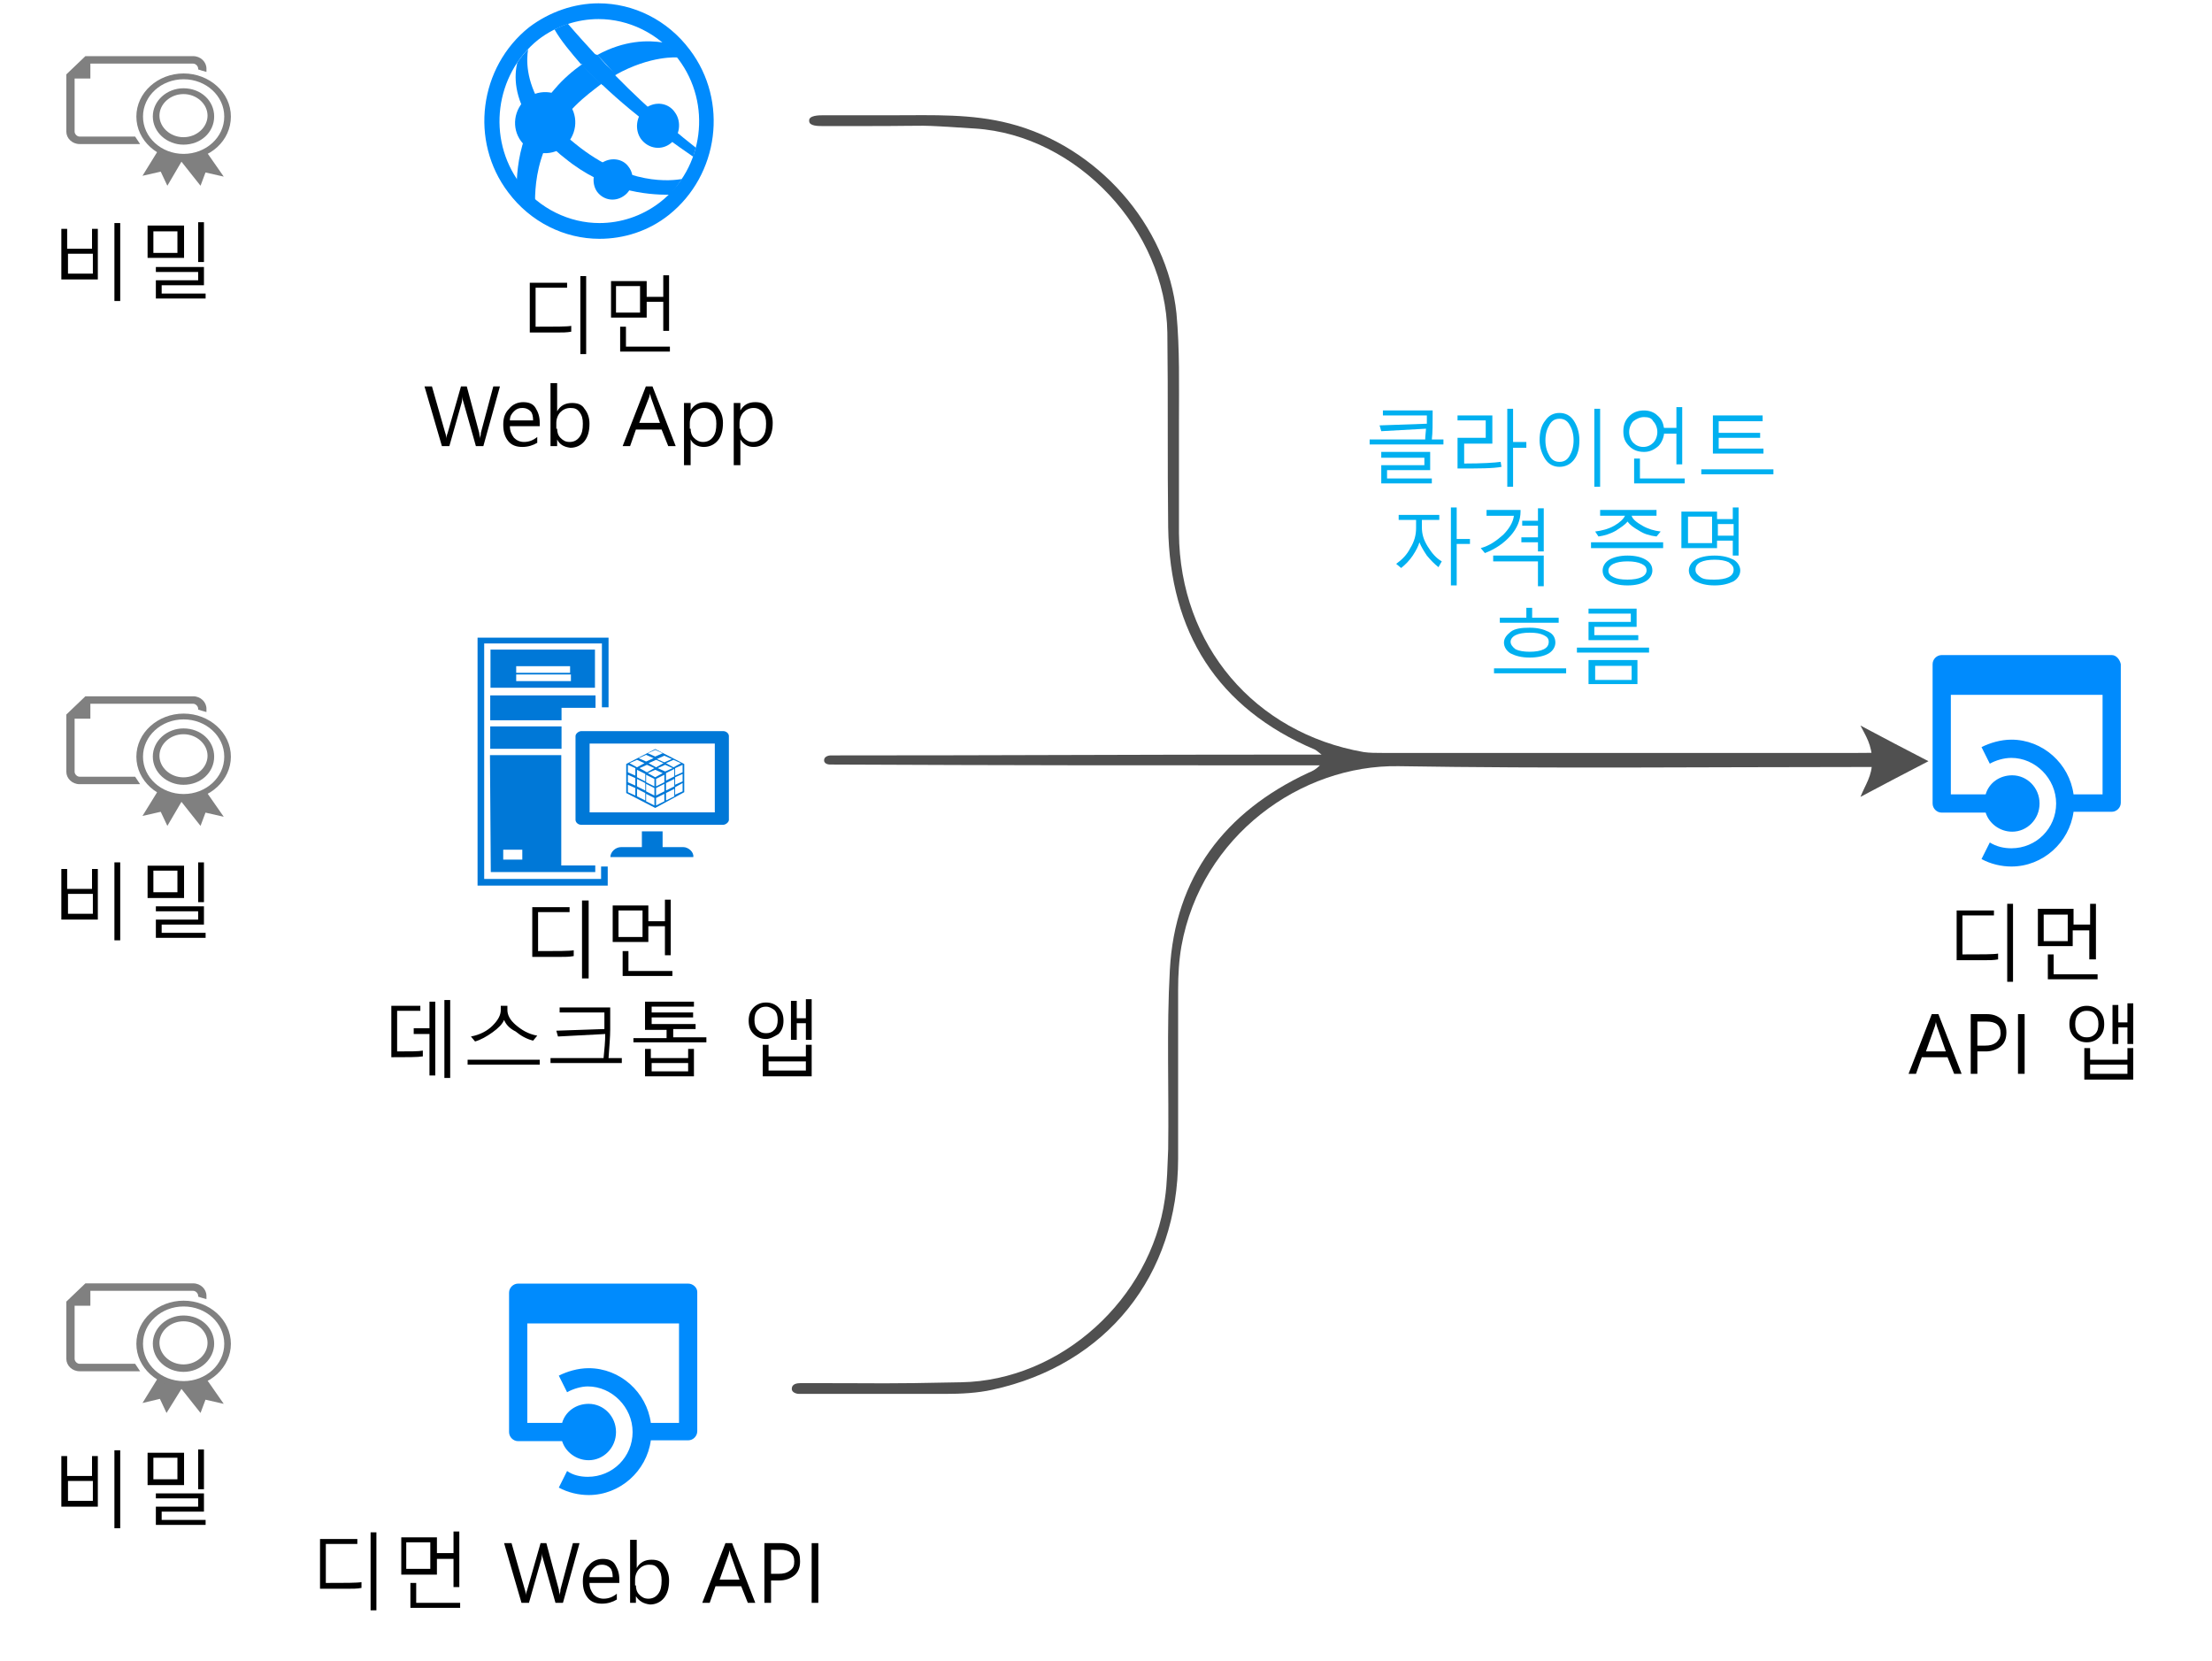 <?xml version="1.0" encoding="utf-8"?>
<!-- Generator: Adobe Illustrator 23.0.3, SVG Export Plug-In . SVG Version: 6.00 Build 0)  -->
<svg version="1.1" xmlns="http://www.w3.org/2000/svg" xmlns:xlink="http://www.w3.org/1999/xlink" x="0px" y="0px"
	 viewBox="0 0 266.8 200.3" style="enable-background:new 0 0 266.8 200.3;" xml:space="preserve">
<style type="text/css">
	.st0{fill-rule:evenodd;clip-rule:evenodd;fill:#008BFD;}
	.st1{fill-rule:evenodd;clip-rule:evenodd;fill:#0078D7;}
	.st2{fill-rule:evenodd;clip-rule:evenodd;fill:#808080;}
	.st3{fill-rule:evenodd;clip-rule:evenodd;fill:#505050;}
	.st4{fill:none;}
	.st5{enable-background:new    ;}
	.st6{fill:#00B0F0;}
	.st7{fill:#505050;}
</style>
<g id="shapes" xmlns:ev="http://www.w3.org/2001/xml-events" xmlns:v="http://schemas.microsoft.com/visio/2003/SVGExtensions/">
	<g id="group1278-2">
		<g id="shape1279-3">
			<path class="st0" d="M79.6,24.4c-2.2,1.7-4.8,2.5-7.3,2.5c-3.6,0-7.2-1.7-9.6-4.8c-4-5.4-3-13.1,2.2-17.3
				c2.2-1.7,4.8-2.5,7.3-2.5c3.6,0,7.2,1.7,9.6,4.8C85.9,12.5,84.9,20.3,79.6,24.4z M83.2,6c-2.7-3.6-6.8-5.6-11-5.6
				c-2.9,0-5.9,1-8.4,2.9c-6,4.8-7.2,13.7-2.5,19.9c2.7,3.6,6.8,5.6,11,5.6c2.9,0,5.9-0.9,8.4-2.9C86.7,21.1,87.9,12.2,83.2,6z"/>
		</g>
	</g>
	<g id="group1280-5" transform="translate(4.956,-4.395)">
		<g id="group1281-6" transform="translate(0.342,-0.176)">
			<g id="group1282-7" transform="translate(0.437,3.12639E-13)">
				<g id="shape1283-8">
					<path class="st0" d="M60.3,21.8c-0.8-0.8-1.4-1.6-2-2.4c-1.2,2.4-1.6,4.9-1.7,6.9c0.1,0.2,0.1,0.3,0.2,0.4
						c0.6,0.8,1.3,1.5,2,2.1C58.8,27.2,59,24.5,60.3,21.8z"/>
				</g>
			</g>
			<g id="shape1284-10" transform="translate(3.292,-8.977)">
				<path class="st0" d="M61.6,21.3c-1.1,0.8-2.2,1.7-3.3,3c-0.6,0.7-1.2,1.4-1.6,2.1c0.5,0.8,1.1,1.6,1.9,2.5
					c0.6-0.9,1.3-1.7,2.2-2.6c1.1-1.1,2.2-1.9,3.1-2.6C63.1,22.9,62.3,22.1,61.6,21.3z"/>
			</g>
			<g id="group1285-12" transform="translate(9.935,-15.196)">
				<g id="shape1286-13">
					<path class="st0" d="M66.5,26.7c-0.5-0.7-1.1-1.3-1.7-1.8c-1.9-0.3-4.7-0.3-8,1.5c0.8,0.8,1.5,1.6,2.2,2.4
						C63.3,26.4,66.5,26.7,66.5,26.7z"/>
				</g>
			</g>
			<g id="group1287-15" transform="translate(1.10162E-13,-9.38)">
				<g id="shape1288-16">
					<path class="st0" d="M58.8,28.8c0.3-0.7,0.7-1.4,1.2-2.1c-1.9-3.1-1.8-5.6-1.6-6.8c-0.5,0.5-0.9,1-1.3,1.6
						C56.7,23.1,56.7,25.7,58.8,28.8z"/>
				</g>
			</g>
			<g id="group1289-18" transform="translate(4.051,-0.74)">
				<g id="shape1290-19">
					<path class="st0" d="M60.1,22.7c-0.9-0.7-1.6-1.4-2.3-2.1c-0.5,0.7-0.8,1.3-1.1,1.9c0.6,0.6,1.3,1.3,2.1,1.9
						c4.9,4,9.8,4.4,12.6,4.4c0.2,0,1-1.2,1.5-1.9C71.7,27.1,66.4,27.8,60.1,22.7z"/>
				</g>
			</g>
			<g id="group1291-21" transform="translate(2.103,-7.03)">
				<g id="shape1292-22">
					<path class="st0" d="M56.7,26.4c0.5,0.8,1.2,1.5,2,2.4c0.3-0.6,0.7-1.3,1.1-1.9c-0.8-0.9-1.4-1.7-1.9-2.5
						C57.4,25.1,57,25.8,56.7,26.4z"/>
				</g>
			</g>
			<g id="group1293-24" transform="translate(10.52,-5.323)">
				<g id="shape1294-25">
					<path class="st0" d="M56.7,20c4.5,4.3,9.8,7.9,11.1,8.8c0.1-0.4,0.2-0.7,0.3-1.1c-1.4-1.1-5.3-4.2-9.8-8.8
						C57.8,19.2,57.3,19.6,56.7,20z"/>
				</g>
			</g>
			<g id="group1295-27" transform="translate(4.987,-16.471)">
				<g id="shape1296-28">
					<path class="st0" d="M61.6,27.7c-1.1-1.2-2.2-2.4-3.4-3.8c-0.5,0.2-1.1,0.4-1.6,0.7c0.8,1.4,2,2.8,3.2,4.2
						C60.5,28.4,61.1,28,61.6,27.7z"/>
				</g>
			</g>
			<g id="shape1297-30" transform="translate(8.138,-14.05)">
				<path class="st0" d="M58.6,25.2c-0.6,0.3-1.3,0.8-1.9,1.2c0.7,0.8,1.5,1.6,2.3,2.4c0.6-0.4,1.3-0.9,1.9-1.2
					C60.1,26.9,59.3,26.1,58.6,25.2z"/>
			</g>
			<g id="shape1298-32" transform="translate(8.137,-14.004)">
				<path class="st0" d="M58.4,25.1c-0.6,0.3-1.1,0.7-1.7,1.1c0.7,0.8,1.7,1.8,2.5,2.6c0.6-0.4,1-0.8,1.6-1.1
					C60.1,26.9,59.1,25.9,58.4,25.1z"/>
			</g>
		</g>
		<g id="group1299-34" transform="translate(14.862,-6.237)">
			<g id="shape1300-35">
				<path class="st0" d="M58,23.7c-1.1,0.9-1.3,2.6-0.5,3.7c0.9,1.2,2.5,1.4,3.6,0.5c1.1-0.9,1.3-2.6,0.5-3.7
					C60.8,23,59.2,22.8,58,23.7z"/>
			</g>
		</g>
		<g id="group1301-37" transform="translate(9.651,-2.27374E-13)">
			<g id="shape1302-38">
				<path class="st0" d="M57.9,24.1c-1,0.8-1.2,2.4-0.5,3.4c0.8,1.1,2.3,1.3,3.4,0.4c1-0.8,1.2-2.4,0.4-3.4
					C60.5,23.5,59,23.3,57.9,24.1z"/>
			</g>
		</g>
		<g id="group1303-40" transform="translate(0,-5.364)">
			<g id="shape1304-41">
				<path class="st0" d="M58.6,21.6c-1.6,1.3-1.9,3.6-0.7,5.2c1.2,1.6,3.5,1.9,5.1,0.7c1.6-1.3,1.9-3.6,0.7-5.2
					C62.5,20.7,60.2,20.4,58.6,21.6z"/>
			</g>
		</g>
	</g>
	<path class="st0" d="M254.7,79h-20.5c-0.6,0-1.1,0.5-1.1,1.1v16.8c0,0.6,0.5,1.1,1.1,1.1h5.3c0.4,1.3,1.7,2.3,3.2,2.3
		c1.8,0,3.3-1.5,3.3-3.4s-1.5-3.4-3.3-3.4c-1.5,0-2.8,0.9-3.2,2.3h-4.2v-12h18.3v12h-3.5c-0.5-3.7-3.7-6.6-7.5-6.6
		c-1.3,0-2.6,0.4-3.6,0.9l1,2c0.7-0.4,1.7-0.7,2.6-0.7c2.9,0,5.4,2.5,5.4,5.5c0,3-2.4,5.4-5.4,5.4c-0.9,0-1.8-0.2-2.6-0.7l-1,2
		c1.1,0.6,2.4,0.9,3.6,0.9c3.8,0,7-2.9,7.5-6.6h4.6c0.6,0,1.1-0.5,1.1-1.1V80.1C255.7,79.6,255.3,79,254.7,79z"/>
	<g id="shape1318-51">
		<path class="st1" d="M72.6,106H58.4V77.6h14.2v7.7h0.8v-8.4H57.6v29.9h15.7v-2.3h-0.8V106z"/>
	</g>
	<g id="shape1319-53" transform="translate(1.561,-23.759)">
		<path class="st1" d="M70.3,102.1H57.6v4.6h12.6V102.1z M60.7,104.1h6.5v0.8h-6.5V104.1z M67.3,105.9L67.3,105.9h-6.5h-0.1v-0.8
			h0.1h6.4h0.1V105.9z"/>
	</g>
	<g id="shape1320-55" transform="translate(1.529,-19.937)">
		<path class="st1" d="M57.6,103.7v3.1h8.6v-1.5h4.1v-1.5H57.6z"/>
	</g>
	<g id="shape1321-57" transform="translate(1.529,-16.498)">
		<rect x="57.6" y="104.1" class="st1" width="8.6" height="2.7"/>
	</g>
	<g id="shape1322-59" transform="translate(1.497,-1.529)">
		<path class="st1" d="M57.7,106.7h12.6v-0.8h-4.1V92.6h-8.6L57.7,106.7L57.7,106.7z M59.2,104h2.3v1.2h-2.3V104z"/>
	</g>
	<g id="shape1323-61" transform="translate(16.02,-3.44)">
		<path class="st1" d="M66.4,105.6h-2.5v-1.9h-2.5v1.9h-2.5c-0.7,0-1.3,0.6-1.3,1.2h10C67.7,106.2,67,105.6,66.4,105.6z"/>
	</g>
	<g id="shape1324-63" transform="translate(11.816,-7.23)">
		<path class="st1" d="M75.4,95.4H58.3c-0.3,0-0.7,0.3-0.7,0.6v10.1c0,0.3,0.3,0.6,0.7,0.6h17.1c0.3,0,0.7-0.3,0.7-0.6V96
			C76.1,95.7,75.8,95.4,75.4,95.4z M74.4,105.2H59.3v-8.3h15.1V105.2z"/>
	</g>
	<g id="shape1325-65" transform="translate(17.931,-9.364)">
		<path class="st1" d="M64.6,104.9v-3.4l-3.5-1.8l-3.5,1.8v3.5l3.5,1.8L64.6,104.9z M60.2,102.6l0.9-0.4l0.9,0.4l-0.9,0.5
			L60.2,102.6z M60.3,101.4l0.9-0.4l0.9,0.4l-0.9,0.5L60.3,101.4z M62.2,106l-1,0.5v-0.9l1-0.5V106z M62.2,104.8l-1,0.5v-0.9l1-0.5
			V104.8z M62.2,103.7l-1,0.5v-0.9l1-0.5V103.7z M61.4,102l0.9-0.4l0.9,0.4l-0.9,0.4L61.4,102z M63.4,105.4l-1,0.5V105l1-0.5V105.4z
			 M63.4,104.2l-1,0.5v-0.9l1-0.5V104.2z M63.4,103l-1,0.5v-0.9l1-0.5V103z M64.4,104.8l-0.9,0.4v-0.9l0.9-0.5V104.8z M64.4,103.6
			l-0.9,0.4v-0.9l0.9-0.4V103.6z M64.4,102.5l-0.9,0.4V102l0.9-0.4V102.5z M64.2,101.4l-0.9,0.5l-0.9-0.5l0.9-0.4L64.2,101.4z
			 M63.1,100.9l-0.9,0.4l-0.9-0.4l0.9-0.4L63.1,100.9z M61.1,99.8l0.9,0.4l-0.9,0.4l-0.9-0.4L61.1,99.8z M60,100.4l0.9,0.4l-0.9,0.4
			l-0.9-0.4L60,100.4z M58.9,101l0.9,0.4l-0.9,0.5l-0.9-0.5L58.9,101z M58.7,105.3l-0.9-0.4v-0.9l0.9,0.4V105.3z M58.7,104.1
			l-0.9-0.4v-0.9l0.9,0.4V104.1z M58.7,102.9l-0.9-0.4v-0.9l0.9,0.4V102.9z M59.9,105.9l-1-0.5v-0.9l1,0.5V105.9z M59.9,104.7
			l-1-0.5v-0.9l1,0.5V104.7z M59.9,103.6l-1-0.5v-0.9l1,0.5V103.6z M59.2,102l0.9-0.4l0.9,0.4l-0.9,0.5L59.2,102z M61,106.5l-1-0.5
			v-0.9l1,0.5V106.5z M61,105.3l-1-0.5v-0.9l1,0.5V105.3z M61,104.2l-1-0.5v-0.9l1,0.5V104.2z"/>
	</g>
	<g id="shape1338-71" transform="translate(-9.29257E-14,-5.029)">
		<path class="st2" d="M16.3,21.5H9.6c-0.3,0-0.6-0.3-0.6-0.6v-6.4h1.9v-1.8h12.4c0.3,0,0.6,0.3,0.6,0.6v0.1c0.3,0.1,0.6,0.2,1,0.3
			v-0.4c0-0.8-0.7-1.5-1.6-1.5h-13L8,14v6.9c0,0.8,0.7,1.5,1.6,1.5h7.3C16.7,22.1,16.5,21.8,16.3,21.5z"/>
	</g>
	<g id="group1339-73" transform="translate(8.448,0)">
		<g id="group1340-74" transform="translate(0.738,0)">
			<g id="shape1341-75">
				<path class="st2" d="M15.5,18l2.3,3.3l-2.2-0.5l-0.6,1.6l-2.3-2.9L11,22.4l-0.8-1.7L8,21.2l2.1-3.4c0,0,0.6,0.9,2.7,0.9
					C14.9,18.7,15.5,18,15.5,18z"/>
			</g>
		</g>
		<g id="group1342-77" transform="translate(1.984,-4.954)">
			<g id="shape1343-78">
				<path class="st2" d="M11.7,22.4c-2,0-3.7-1.5-3.7-3.4c0-1.9,1.7-3.4,3.7-3.4c2.1,0,3.7,1.5,3.7,3.4
					C15.4,20.9,13.8,22.4,11.7,22.4z M11.7,16.3c-1.6,0-2.9,1.2-2.9,2.6s1.3,2.6,2.9,2.6c1.6,0,2.9-1.2,2.9-2.6S13.3,16.3,11.7,16.3
					z"/>
			</g>
		</g>
		<g id="group1344-80" transform="translate(0,-3.142)">
			<g id="shape1345-81">
				<path class="st2" d="M13.7,22.4c-3.1,0-5.7-2.3-5.7-5.2c0-2.9,2.6-5.2,5.7-5.2s5.7,2.3,5.7,5.2C19.4,20.1,16.9,22.4,13.7,22.4z
					 M13.7,12.7c-2.7,0-4.9,2-4.9,4.5c0,2.5,2.2,4.5,4.9,4.5s4.9-2,4.9-4.5C18.6,14.7,16.4,12.7,13.7,12.7z"/>
			</g>
		</g>
	</g>
	<path class="st0" d="M83,154.8H62.5c-0.6,0-1.1,0.5-1.1,1.1v16.8c0,0.6,0.5,1.1,1.1,1.1h5.3c0.4,1.3,1.7,2.3,3.2,2.3
		c1.8,0,3.3-1.5,3.3-3.4s-1.5-3.4-3.3-3.4c-1.5,0-2.8,0.9-3.2,2.3h-4.2v-12h18.3v12h-3.4c-0.5-3.7-3.7-6.6-7.5-6.6
		c-1.3,0-2.6,0.4-3.6,0.9l1,2c0.7-0.4,1.7-0.7,2.5-0.7c2.9,0,5.4,2.5,5.4,5.5c0,3-2.4,5.4-5.4,5.4c-0.9,0-1.8-0.2-2.5-0.7l-1,2
		c1.1,0.6,2.4,0.9,3.6,0.9c3.8,0,7-2.9,7.5-6.6H83c0.6,0,1.1-0.5,1.1-1.1v-16.8C84.1,155.3,83.6,154.8,83,154.8z"/>
	<g id="shape1386-100" transform="translate(-9.29257E-14,-5.029)">
		<path class="st2" d="M16.3,98.7H9.6c-0.3,0-0.6-0.3-0.6-0.6v-6.4h1.9v-1.8h12.4c0.3,0,0.6,0.3,0.6,0.6v0.1c0.3,0.1,0.6,0.2,1,0.3
			v-0.4c0-0.8-0.7-1.5-1.6-1.5h-13L8,91.2v6.9c0,0.8,0.7,1.5,1.6,1.5h7.3C16.7,99.3,16.5,99,16.3,98.7z"/>
	</g>
	<g id="group1387-102" transform="translate(8.448,0)">
		<g id="group1388-103" transform="translate(0.738,0)">
			<g id="shape1389-104">
				<path class="st2" d="M15.5,95.2l2.3,3.3l-2.2-0.5l-0.6,1.6l-2.3-2.9L11,99.6l-0.8-1.7L8,98.4l2.1-3.4c0,0,0.6,0.9,2.7,0.9
					C14.9,95.9,15.5,95.2,15.5,95.2z"/>
			</g>
		</g>
		<g id="group1390-106" transform="translate(1.984,-4.954)">
			<g id="shape1391-107">
				<path class="st2" d="M11.7,99.6c-2,0-3.7-1.5-3.7-3.4c0-1.9,1.7-3.4,3.7-3.4c2.1,0,3.7,1.5,3.7,3.4
					C15.4,98.1,13.8,99.6,11.7,99.6z M11.7,93.5c-1.6,0-2.9,1.2-2.9,2.6s1.3,2.6,2.9,2.6c1.6,0,2.9-1.2,2.9-2.6S13.3,93.5,11.7,93.5
					z"/>
			</g>
		</g>
		<g id="group1392-109" transform="translate(0,-3.142)">
			<g id="shape1393-110">
				<path class="st2" d="M13.7,99.6c-3.1,0-5.7-2.3-5.7-5.2c0-2.9,2.6-5.2,5.7-5.2s5.7,2.3,5.7,5.2C19.4,97.2,16.9,99.6,13.7,99.6z
					 M13.7,89.9c-2.7,0-4.9,2-4.9,4.5c0,2.5,2.2,4.5,4.9,4.5s4.9-2,4.9-4.5C18.6,91.9,16.4,89.9,13.7,89.9z"/>
			</g>
		</g>
	</g>
	<g id="shape1417-115" transform="translate(-9.29257E-14,-5.029)">
		<path class="st2" d="M16.3,169.5H9.6c-0.3,0-0.6-0.3-0.6-0.6v-6.4h1.9v-1.8h12.4c0.3,0,0.6,0.3,0.6,0.6v0.1c0.3,0.1,0.6,0.2,1,0.3
			v-0.4c0-0.8-0.7-1.5-1.6-1.5h-13L8,162v6.9c0,0.8,0.7,1.5,1.6,1.5h7.3C16.7,170.1,16.5,169.8,16.3,169.5z"/>
	</g>
	<g id="group1418-117" transform="translate(8.448,0)">
		<g id="group1419-118" transform="translate(0.738,0)">
			<g id="shape1420-119">
				<path class="st2" d="M15.5,166l2.3,3.3l-2.2-0.5l-0.6,1.6l-2.3-2.9l-1.8,2.9l-0.8-1.7L8,169.2l2.1-3.4c0,0,0.6,0.9,2.7,0.9
					C14.9,166.7,15.5,166,15.5,166z"/>
			</g>
		</g>
		<g id="group1421-121" transform="translate(1.984,-4.954)">
			<g id="shape1422-122">
				<path class="st2" d="M11.7,170.4c-2,0-3.7-1.5-3.7-3.4c0-1.9,1.7-3.4,3.7-3.4c2.1,0,3.7,1.5,3.7,3.4
					C15.4,168.8,13.8,170.4,11.7,170.4z M11.7,164.3c-1.6,0-2.9,1.2-2.9,2.6s1.3,2.6,2.9,2.6c1.6,0,2.9-1.2,2.9-2.6
					S13.3,164.3,11.7,164.3z"/>
			</g>
		</g>
		<g id="group1423-124" transform="translate(0,-3.142)">
			<g id="shape1424-125">
				<path class="st2" d="M13.7,170.4c-3.1,0-5.7-2.3-5.7-5.2c0-2.9,2.6-5.2,5.7-5.2s5.7,2.3,5.7,5.2C19.4,168,16.9,170.4,13.7,170.4
					z M13.7,160.7c-2.7,0-4.9,2-4.9,4.5c0,2.5,2.2,4.5,4.9,4.5s4.9-2,4.9-4.5C18.6,162.7,16.4,160.7,13.7,160.7z"/>
			</g>
		</g>
	</g>
	<rect x="151" y="63" class="st4" width="80.5" height="20"/>
</g>
<g id="txt" xmlns:ev="http://www.w3.org/2001/xml-events" xmlns:v="http://schemas.microsoft.com/visio/2003/SVGExtensions/">
	<g class="st5">
		<path d="M68.9,40c-0.5,0.1-1.1,0.1-1.7,0.1s-1.7,0-3.3,0v-6h4.5v0.6h-3.8v4.7c2.3,0,3.8,0,4.3-0.1L68.9,40z M70,42.7v-9.4h0.7v9.4
			H70z"/>
		<path d="M73.7,38.4v-4.5H78v1.9h2v-2.6h0.7v6.7h-0.7v-3.5h-2v1.9H73.7z M77.2,34.5h-2.9v3.2h2.9V34.5z M74.8,42.4v-3h0.7v2.4h5.3
			v0.6H74.8z"/>
		<path d="M60.3,46.6l-2,7.2h-0.9l-1.5-5.3c-0.1-0.2-0.1-0.5-0.1-0.7h0c0,0.3-0.1,0.5-0.1,0.7l-1.5,5.3h-0.9l-2.1-7.2h0.9l1.6,5.6
			c0.1,0.2,0.1,0.5,0.1,0.7h0c0-0.2,0.1-0.4,0.2-0.7l1.6-5.6h0.7l1.5,5.6c0,0.2,0.1,0.4,0.1,0.7h0c0-0.2,0.1-0.4,0.1-0.7l1.5-5.6
			H60.3z"/>
		<path d="M65.1,51.4h-3.6c0,0.6,0.2,1,0.5,1.4c0.3,0.3,0.7,0.5,1.2,0.5c0.6,0,1.1-0.2,1.6-0.6v0.7c-0.5,0.3-1.1,0.5-1.8,0.5
			c-0.7,0-1.3-0.2-1.7-0.7s-0.6-1.1-0.6-2c0-0.8,0.2-1.4,0.7-1.9c0.4-0.5,1-0.8,1.7-0.8s1.2,0.2,1.5,0.7s0.5,1,0.5,1.8V51.4z
			 M64.3,50.7c0-0.5-0.1-0.9-0.3-1.1s-0.5-0.4-1-0.4c-0.4,0-0.7,0.1-1,0.4s-0.5,0.6-0.5,1.1H64.3z"/>
		<path d="M67.2,53v0.8h-0.8v-7.6h0.8v3.4h0c0.4-0.7,1-1,1.8-1c0.7,0,1.2,0.2,1.5,0.7c0.4,0.5,0.6,1.1,0.6,1.8
			c0,0.9-0.2,1.6-0.6,2.1s-1,0.8-1.7,0.8C68,53.9,67.5,53.6,67.2,53L67.2,53z M67.2,51.7c0,0.4,0.1,0.8,0.4,1.1
			c0.3,0.3,0.6,0.5,1.1,0.5c0.5,0,0.9-0.2,1.2-0.6s0.4-0.9,0.4-1.6c0-0.6-0.1-1-0.4-1.4s-0.6-0.5-1.1-0.5c-0.5,0-0.9,0.2-1.2,0.5
			s-0.5,0.8-0.5,1.3V51.7z"/>
		<path d="M81.5,53.8h-0.9l-0.8-2h-3.1l-0.7,2h-0.9l2.8-7.2h0.8L81.5,53.8z M79.6,51l-1.1-3.1c0-0.1-0.1-0.3-0.1-0.5h0
			c0,0.2-0.1,0.4-0.1,0.5L77.1,51H79.6z"/>
		<path d="M83.3,53v3.1h-0.8v-7.5h0.8v0.9h0c0.4-0.7,1-1,1.8-1c0.7,0,1.2,0.2,1.5,0.7c0.4,0.5,0.6,1.1,0.6,1.8
			c0,0.9-0.2,1.6-0.6,2.1s-1,0.8-1.7,0.8C84.2,53.9,83.6,53.6,83.3,53L83.3,53z M83.3,51.7c0,0.4,0.1,0.8,0.4,1.1
			c0.3,0.3,0.6,0.5,1.1,0.5c0.5,0,0.9-0.2,1.2-0.6s0.4-0.9,0.4-1.6c0-0.6-0.1-1-0.4-1.4c-0.3-0.3-0.6-0.5-1.1-0.5
			c-0.5,0-0.9,0.2-1.2,0.5s-0.5,0.8-0.5,1.3V51.7z"/>
		<path d="M89.3,53v3.1h-0.8v-7.5h0.8v0.9h0c0.4-0.7,1-1,1.8-1c0.7,0,1.2,0.2,1.5,0.7c0.4,0.5,0.6,1.1,0.6,1.8
			c0,0.9-0.2,1.6-0.6,2.1s-1,0.8-1.7,0.8C90.2,53.9,89.7,53.6,89.3,53L89.3,53z M89.3,51.7c0,0.4,0.1,0.8,0.4,1.1
			c0.3,0.3,0.6,0.5,1.1,0.5c0.5,0,0.9-0.2,1.2-0.6s0.4-0.9,0.4-1.6c0-0.6-0.1-1-0.4-1.4c-0.3-0.3-0.6-0.5-1.1-0.5
			c-0.5,0-0.9,0.2-1.2,0.5s-0.5,0.8-0.5,1.3V51.7z"/>
	</g>
	<g class="st5">
		<path d="M241,115.7c-0.5,0.1-1.1,0.1-1.7,0.1c-0.6,0-1.7,0-3.3,0v-6h4.5v0.6h-3.8v4.7c2.3,0,3.8,0,4.3-0.1L241,115.7z
			 M242.1,118.4V109h0.7v9.4H242.1z"/>
		<path d="M245.8,114.1v-4.5h4.3v1.9h2V109h0.7v6.7H252v-3.5h-2v1.9H245.8z M249.4,110.3h-2.9v3.2h2.9V110.3z M247,118.1v-3h0.7v2.4
			h5.3v0.6H247z"/>
		<path d="M236.6,129.5h-0.9l-0.8-2h-3.1l-0.7,2h-0.9l2.8-7.2h0.8L236.6,129.5z M234.7,126.8l-1.1-3.1c0-0.1-0.1-0.3-0.1-0.5h0
			c0,0.2-0.1,0.4-0.1,0.5l-1.1,3.1H234.7z"/>
		<path d="M238.5,126.8v2.7h-0.8v-7.2h1.9c0.8,0,1.3,0.2,1.8,0.6c0.4,0.4,0.6,0.9,0.6,1.6c0,0.7-0.2,1.3-0.7,1.7
			c-0.5,0.4-1.1,0.6-1.8,0.6H238.5z M238.5,123.1v3h0.9c0.6,0,1-0.1,1.4-0.4c0.3-0.3,0.5-0.6,0.5-1.1c0-1-0.6-1.4-1.7-1.4H238.5z"/>
		<path d="M244.2,129.5h-0.8v-7.2h0.8V129.5z"/>
		<path d="M251.7,125.7c-0.6,0-1.1-0.2-1.5-0.6c-0.4-0.4-0.6-0.9-0.6-1.6c0-0.7,0.2-1.2,0.6-1.6c0.4-0.4,0.9-0.6,1.5-0.6
			s1.1,0.2,1.5,0.6c0.4,0.4,0.6,0.9,0.6,1.6c0,0.7-0.2,1.2-0.6,1.6C252.8,125.5,252.3,125.7,251.7,125.7z M251.7,121.9
			c-0.4,0-0.7,0.1-1,0.4c-0.3,0.3-0.4,0.7-0.4,1.2c0,0.5,0.1,0.9,0.4,1.2c0.3,0.3,0.6,0.4,1,0.4c0.4,0,0.7-0.1,1-0.4
			c0.3-0.3,0.4-0.7,0.4-1.2c0-0.5-0.1-0.9-0.4-1.2C252.5,122,252.1,121.9,251.7,121.9z M251.4,130.2v-3.8h0.7v1.4h4.5v-1.4h0.7v3.8
			H251.4z M256.6,128.4h-4.5v1.1h4.5V128.4z M256.6,125.9v-2h-1.1v2h-0.7v-4.7h0.7v2.1h1.1V121h0.7v4.9H256.6z"/>
	</g>
	<g id="shape1317-67">
		<g class="st5">
			<path d="M69.2,115.3c-0.5,0.1-1.1,0.1-1.7,0.1c-0.6,0-1.7,0-3.3,0v-6h4.5v0.6h-3.8v4.7c2.3,0,3.8,0,4.3-0.1L69.2,115.3z
				 M70.2,118v-9.4H71v9.4H70.2z"/>
			<path d="M73.9,113.7v-4.5h4.3v1.9h2v-2.6h0.7v6.7h-0.7v-3.5h-2v1.9H73.9z M77.5,109.8h-2.9v3.2h2.9V109.8z M75.1,117.7v-3h0.7
				v2.4h5.3v0.6H75.1z"/>
			<path d="M51,127.4c-0.6,0.1-1.9,0.1-3.8,0.1v-6.2h3.5v0.6h-2.8v4.9c1.6,0,2.6,0,3.1-0.1L51,127.4z M51.8,129.7v-5h-1.9V124h1.9
				v-3.2h0.7v8.9H51.8z M53.6,130v-9.4h0.7v9.4H53.6z"/>
			<path d="M65.1,128.4h-8.7v-0.6h8.7V128.4z M60.8,123c-0.2,0.5-0.7,1-1.4,1.5c-0.7,0.5-1.4,0.9-2.1,1.1l-0.5-0.6
				c1.1-0.2,2-0.7,2.6-1.3c0.7-0.7,1-1.3,1-1.9v-0.5h0.8v0.5c0,0.6,0.3,1.2,1,1.8c0.7,0.6,1.5,1.1,2.6,1.3l-0.5,0.6
				c-0.8-0.2-1.5-0.6-2.1-1.1C61.4,124,61,123.5,60.8,123z"/>
			<path d="M66.4,128.2v-0.6h6.4c0.1-1,0.2-2,0.2-2.9l-5.7,0.3l-0.2-0.7l5.8-0.2v-2h-5.4v-0.6h6.1v2.7c0,0.8-0.1,2-0.2,3.4h1.6v0.6
				H66.4z"/>
			<path d="M76.4,125.8v-0.6h4v-1h-2.6v-3.4h5.9v0.6h-5.1v0.7h5v0.6h-5v0.8h5.3v0.6h-2.7v1h4v0.6H76.4z M77.8,129.8v-3.3h0.7v1.1H83
				v-1.1h0.7v3.3H77.8z M83,128.2h-4.4v1H83V128.2z"/>
			<path d="M92.4,125.3c-0.6,0-1.1-0.2-1.5-0.6c-0.4-0.4-0.6-0.9-0.6-1.6c0-0.7,0.2-1.2,0.6-1.6c0.4-0.4,0.9-0.6,1.5-0.6
				s1.1,0.2,1.5,0.6c0.4,0.4,0.6,0.9,0.6,1.6c0,0.7-0.2,1.2-0.6,1.6C93.4,125,92.9,125.3,92.4,125.3z M92.4,121.4
				c-0.4,0-0.7,0.1-1,0.4c-0.3,0.3-0.4,0.7-0.4,1.2c0,0.5,0.1,0.9,0.4,1.2c0.3,0.3,0.6,0.4,1,0.4c0.4,0,0.7-0.1,1-0.4
				c0.3-0.3,0.4-0.7,0.4-1.2c0-0.5-0.1-0.9-0.4-1.2C93.1,121.6,92.8,121.4,92.4,121.4z M92,129.7V126h0.7v1.4h4.5V126h0.7v3.8H92z
				 M97.2,128h-4.5v1.1h4.5V128z M97.2,125.4v-2h-1.1v2h-0.7v-4.7h0.7v2.1h1.1v-2.3h0.7v4.9H97.2z"/>
		</g>
	</g>
	<g id="shape1337-83">
		<g class="st5">
			<path d="M7.4,33.7v-6.1h0.7V30h3v-2.4h0.7v6.1H7.4z M11.2,30.6h-3v2.4h3V30.6z M13.8,36.3v-9.4h0.7v9.4H13.8z"/>
			<path d="M17.8,31.1v-3.9h4.4v3.9H17.8z M21.4,27.9h-2.9v2.6h2.9V27.9z M18.8,36.1v-2.3h5.1v-1h-5.1v-0.6h5.8v2.2h-5.1v1h5.3v0.6
				H18.8z M23.9,31.6v-4.8h0.7v4.8H23.9z"/>
			<v:paragraph  v:horizAlign="1"></v:paragraph>
			<v:tabList></v:tabList>
		</g>
	</g>
	<g class="st5">
		<path d="M43.6,191.5c-0.5,0.1-1.1,0.1-1.7,0.1s-1.7,0-3.3,0v-6h4.5v0.6h-3.8v4.7c2.3,0,3.8,0,4.3-0.1L43.6,191.5z M44.7,194.2
			v-9.4h0.7v9.4H44.7z"/>
		<path d="M48.4,189.9v-4.5h4.3v1.9h2v-2.6h0.7v6.7h-0.7V188h-2v1.9H48.4z M51.9,186h-2.9v3.2h2.9V186z M49.5,193.9v-3h0.7v2.4h5.3
			v0.6H49.5z"/>
		<path d="M69.9,186.1l-2,7.2h-0.9l-1.5-5.3c-0.1-0.2-0.1-0.5-0.1-0.7h0c0,0.3-0.1,0.5-0.1,0.7l-1.5,5.3h-0.9l-2.1-7.2h0.9l1.6,5.6
			c0.1,0.2,0.1,0.5,0.1,0.7h0c0-0.2,0.1-0.4,0.2-0.7l1.6-5.6h0.7l1.5,5.6c0,0.2,0.1,0.4,0.1,0.7h0c0-0.2,0.1-0.4,0.1-0.7l1.5-5.6
			H69.9z"/>
		<path d="M74.7,190.9h-3.6c0,0.6,0.2,1,0.5,1.4c0.3,0.3,0.7,0.5,1.2,0.5c0.6,0,1.1-0.2,1.6-0.6v0.7c-0.5,0.3-1.1,0.5-1.8,0.5
			c-0.7,0-1.3-0.2-1.7-0.7s-0.6-1.1-0.6-2c0-0.8,0.2-1.4,0.7-1.9c0.4-0.5,1-0.8,1.7-0.8s1.2,0.2,1.5,0.7s0.5,1,0.5,1.8V190.9z
			 M73.9,190.2c0-0.5-0.1-0.9-0.3-1.1s-0.5-0.4-1-0.4c-0.4,0-0.7,0.1-1,0.4s-0.5,0.6-0.5,1.1H73.9z"/>
		<path d="M76.7,192.5v0.8H76v-7.6h0.8v3.4h0c0.4-0.7,1-1,1.8-1c0.7,0,1.2,0.2,1.5,0.7c0.4,0.5,0.6,1.1,0.6,1.8
			c0,0.9-0.2,1.6-0.6,2.1s-1,0.8-1.7,0.8C77.6,193.4,77.1,193.1,76.7,192.5L76.7,192.5z M76.7,191.2c0,0.4,0.1,0.8,0.4,1.1
			c0.3,0.3,0.6,0.5,1.1,0.5c0.5,0,0.9-0.2,1.2-0.6s0.4-0.9,0.4-1.6c0-0.6-0.1-1-0.4-1.4s-0.6-0.5-1.1-0.5c-0.5,0-0.9,0.2-1.2,0.5
			s-0.5,0.8-0.5,1.3V191.2z"/>
		<path d="M91.1,193.3h-0.9l-0.8-2h-3.1l-0.7,2h-0.9l2.8-7.2h0.8L91.1,193.3z M89.2,190.5l-1.1-3.1c0-0.1-0.1-0.3-0.1-0.5h0
			c0,0.2-0.1,0.4-0.1,0.5l-1.1,3.1H89.2z"/>
		<path d="M93,190.6v2.7h-0.8v-7.2h1.9c0.8,0,1.3,0.2,1.8,0.6s0.6,0.9,0.6,1.6c0,0.7-0.2,1.3-0.7,1.7s-1.1,0.6-1.8,0.6H93z
			 M93,186.8v3h0.9c0.6,0,1-0.1,1.4-0.4s0.5-0.6,0.5-1.1c0-1-0.6-1.4-1.7-1.4H93z"/>
		<path d="M98.7,193.3h-0.8v-7.2h0.8V193.3z"/>
		<v:paragraph  v:horizAlign="1"></v:paragraph>
		<v:tabList></v:tabList>
	</g>
	<g id="shape1385-112">
		<g class="st5">
			<path d="M7.4,110.9v-6.1h0.7v2.4h3v-2.4h0.7v6.1H7.4z M11.2,107.8h-3v2.4h3V107.8z M13.8,113.5V104h0.7v9.4H13.8z"/>
			<path d="M17.8,108.3v-3.9h4.4v3.9H17.8z M21.4,105h-2.9v2.6h2.9V105z M18.8,113.2v-2.3h5.1v-1h-5.1v-0.6h5.8v2.2h-5.1v1h5.3v0.6
				H18.8z M23.9,108.8V104h0.7v4.8H23.9z"/>
			<v:paragraph  v:horizAlign="1"></v:paragraph>
			<v:tabList></v:tabList>
		</g>
	</g>
	<g id="shape1416-127">
		<g class="st5">
			<path d="M7.4,181.7v-6.1h0.7v2.4h3v-2.4h0.7v6.1H7.4z M11.2,178.6h-3v2.4h3V178.6z M13.8,184.3v-9.4h0.7v9.4H13.8z"/>
			<path d="M17.8,179.1v-3.9h4.4v3.9H17.8z M21.4,175.8h-2.9v2.6h2.9V175.8z M18.8,184v-2.3h5.1v-1h-5.1v-0.6h5.8v2.2h-5.1v1h5.3
				v0.6H18.8z M23.9,179.6v-4.8h0.7v4.8H23.9z"/>
			<v:paragraph  v:horizAlign="1"></v:paragraph>
			<v:tabList></v:tabList>
		</g>
	</g>
	<g class="st5">
		<rect x="157.4" y="49" class="st4" width="64.3" height="40.2"/>
		<path class="st6" d="M165.2,53.6V53h6.7c0,0,0-0.4,0.1-1.3l-5.4,0.3l-0.2-0.7l5.7-0.2l0-0.6v-0.4h-5.3v-0.6h6c0,1.6,0,2.7-0.1,3.5
			h1.4v0.6H165.2z M166.6,58.4v-2.3h5.2v-0.9h-5.2v-0.7h5.9v2.2h-5.2v1h5.4v0.6H166.6z"/>
		<path class="st6" d="M175.8,56.5v-3.7h3.4v-2.1h-3.4v-0.6h4.2v3.4h-3.4v2.4c2.2,0,3.7-0.1,4.4-0.2l0.1,0.6
			C180.1,56.5,178.4,56.5,175.8,56.5z M182.5,53.9v4.8h-0.7v-9.4h0.7v4h1.6v0.7H182.5z"/>
		<path class="st6" d="M188.1,56.3c-0.7,0-1.3-0.3-1.7-0.9c-0.4-0.6-0.7-1.4-0.7-2.3c0-1,0.2-1.8,0.7-2.4c0.4-0.6,1-0.9,1.7-0.9
			c0.7,0,1.3,0.3,1.7,0.9c0.4,0.6,0.7,1.4,0.7,2.4c0,1-0.2,1.8-0.7,2.4C189.4,56,188.8,56.3,188.1,56.3z M188.1,50.5
			c-0.5,0-0.9,0.2-1.2,0.7c-0.3,0.5-0.5,1.1-0.5,1.9c0,0.8,0.2,1.4,0.5,1.9c0.3,0.5,0.7,0.7,1.2,0.7c0.5,0,0.9-0.2,1.2-0.7
			s0.5-1.1,0.5-1.9c0-0.8-0.2-1.4-0.5-1.9C189,50.7,188.6,50.5,188.1,50.5z M192.3,58.7v-9.4h0.7v9.4H192.3z"/>
		<path class="st6" d="M200.7,52.4c-0.1,0.6-0.4,1.2-0.8,1.5c-0.5,0.4-1,0.6-1.6,0.6c-0.7,0-1.3-0.2-1.8-0.7c-0.5-0.5-0.7-1-0.7-1.8
			c0-0.7,0.2-1.3,0.7-1.8c0.5-0.5,1.1-0.7,1.8-0.7c0.6,0,1.2,0.2,1.6,0.6c0.5,0.4,0.7,0.9,0.8,1.5h1.5v-2.5h0.7v6.9h-0.7v-3.7H200.7
			z M198.3,50.3c-0.5,0-0.9,0.2-1.3,0.5c-0.3,0.3-0.5,0.8-0.5,1.3c0,0.5,0.2,1,0.5,1.3c0.3,0.3,0.7,0.5,1.2,0.5
			c0.5,0,0.9-0.2,1.2-0.5s0.5-0.8,0.5-1.3c0-0.5-0.2-1-0.5-1.3C199.2,50.4,198.8,50.3,198.3,50.3z M197.1,58.4v-3.1h0.7v2.4h5.4v0.6
			H197.1z"/>
		<path class="st6" d="M205.2,57.2v-0.6h8.7v0.6H205.2z M212.6,50.8h-5.3v1.4h5v0.6h-5v1.3h5.4v0.6h-6.1v-4.6h6V50.8z"/>
		<path class="st6" d="M173.5,68.4c-0.5-0.4-0.9-0.8-1.4-1.4c-0.4-0.6-0.7-1.1-0.9-1.6c-0.1,0.4-0.4,1-0.8,1.6s-0.9,1.1-1.4,1.5
			l-0.6-0.5c0.7-0.5,1.3-1.1,1.7-1.9c0.5-0.8,0.7-1.6,0.7-2.4v-1h-2.1v-0.6h4.9v0.6h-2.1v0.9c0,0.8,0.2,1.5,0.7,2.3
			c0.5,0.8,1,1.4,1.7,1.8L173.5,68.4z M175.7,65.7v4.9H175v-9.4h0.7v3.8h1.6v0.6H175.7z"/>
		<path class="st6" d="M183.4,61.7c0,1-0.4,2-1.2,2.9c-0.8,0.9-1.8,1.6-3.1,2.1l-0.5-0.6c1.1-0.3,1.9-0.9,2.7-1.6
			c0.7-0.7,1.2-1.5,1.3-2.3h-3.3v-0.7H183.4z M185.5,70.7v-3h-5.4V67h6.1v3.7H185.5z M185.5,66.5v-1.1h-2v-0.6h2v-1.4h-1.9v-0.6h1.9
			v-1.5h0.7v5.2H185.5z"/>
		<path class="st6" d="M191.9,66.1v-0.7h8.7v0.7H191.9z M199.8,64.7c-0.8-0.1-1.5-0.3-2.1-0.7c-0.7-0.4-1.1-0.7-1.4-1.1
			c-0.3,0.4-0.8,0.7-1.4,1.1c-0.7,0.4-1.4,0.6-2.1,0.7l-0.4-0.6c0.8-0.1,1.6-0.3,2.3-0.7c0.7-0.4,1.1-0.8,1.3-1.2h-3v-0.7h6.8v0.7
			h-3c0.1,0.4,0.6,0.8,1.3,1.2s1.4,0.6,2.2,0.7L199.8,64.7z M196.3,70.6c-1,0-1.7-0.2-2.2-0.5s-0.8-0.7-0.8-1.3c0-0.5,0.3-1,0.8-1.3
			c0.5-0.3,1.3-0.5,2.2-0.5c1,0,1.7,0.2,2.2,0.5c0.5,0.3,0.8,0.7,0.8,1.3c0,0.5-0.3,1-0.8,1.3S197.3,70.6,196.3,70.6z M196.3,67.7
			c-0.7,0-1.3,0.1-1.7,0.3c-0.4,0.2-0.6,0.5-0.6,0.8c0,0.4,0.2,0.6,0.6,0.8s0.9,0.3,1.7,0.3c0.7,0,1.3-0.1,1.7-0.3
			c0.4-0.2,0.6-0.5,0.6-0.8c0-0.4-0.2-0.6-0.6-0.8C197.6,67.8,197,67.7,196.3,67.7z"/>
		<path class="st6" d="M202.8,66.2v-4.5h4.3v0.9h1.9v-1.4h0.7V67H209v-1.8h-1.9v0.9H202.8z M206.5,62.3h-2.9v3.2h2.9V62.3z
			 M206.8,70.6c-1,0-1.7-0.2-2.3-0.5c-0.5-0.3-0.8-0.8-0.8-1.3s0.3-1,0.8-1.3c0.5-0.3,1.3-0.5,2.3-0.5c1,0,1.7,0.2,2.3,0.5
			c0.5,0.3,0.8,0.8,0.8,1.3s-0.3,1-0.8,1.3C208.5,70.4,207.8,70.6,206.8,70.6z M206.8,67.5c-0.7,0-1.3,0.1-1.7,0.3
			c-0.4,0.2-0.6,0.5-0.6,0.9s0.2,0.6,0.6,0.9s1,0.3,1.7,0.3c0.7,0,1.3-0.1,1.7-0.3c0.4-0.2,0.6-0.5,0.6-0.9s-0.2-0.6-0.6-0.9
			C208.1,67.6,207.5,67.5,206.8,67.5z M207.2,64.6h1.9v-1.4h-1.9V64.6z"/>
		<path class="st6" d="M180.2,81.2v-0.6h8.7v0.6H180.2z M180.9,75.1v-0.6h3.2v-1.2h0.7v1.2h3.2v0.6H180.9z M184.5,79.3
			c-1,0-1.7-0.2-2.3-0.5c-0.5-0.3-0.8-0.8-0.8-1.3s0.3-0.9,0.8-1.3s1.3-0.5,2.3-0.5c1,0,1.7,0.2,2.3,0.5s0.8,0.8,0.8,1.3
			s-0.3,1-0.8,1.3C186.3,79.1,185.5,79.3,184.5,79.3z M184.5,76.3c-0.7,0-1.3,0.1-1.7,0.3c-0.4,0.2-0.6,0.5-0.6,0.8s0.2,0.6,0.6,0.9
			c0.4,0.2,1,0.3,1.7,0.3c0.7,0,1.3-0.1,1.7-0.3c0.4-0.2,0.6-0.5,0.6-0.9s-0.2-0.6-0.6-0.8S185.3,76.3,184.5,76.3z"/>
		<path class="st6" d="M190.2,78.7v-0.6h8.7v0.6H190.2z M191.6,82.5v-2.9h5.9v2.9H191.6z M191.6,77.2V75h5.1v-1h-5.1v-0.6h5.8v2.2
			h-5.1v1h5.3v0.6H191.6z M196.8,80.3h-4.4v1.7h4.4V80.3z"/>
	</g>
	<g id="Arrow_1_">
		<path class="st7" d="M227.4,92.5c-0.7,0-3,0-3.4,0c-18.4,0-36.9,0.2-55.3-0.1c-11.8-0.2-23.8,8.4-26.2,21.7
			c-0.3,1.7-0.4,3.5-0.4,5.2c0,6.8,0,13.6,0,20.4c0,14.1-8.6,24.9-22.4,27.9c-1.8,0.4-3.8,0.5-5.7,0.5c-9.4,0-7.9,0-17.3,0
			c-0.2,0,0,0-0.3,0c-0.4,0-0.9-0.2-0.9-0.6c0-0.6,0.6-0.7,1.1-0.7c0.9,0,0.4,0,0.9,0c9.8,0,8.6,0.1,18.4-0.1
			c12.1-0.2,22.9-10.1,24.6-22.1c0.3-2,0.3-4,0.4-6c0.1-7.2-0.2-14.4,0.2-21.6c0.6-11.2,6.6-19.1,16.7-23.8c0.5-0.2,0.9-0.4,1.4-0.9
			c-0.5,0-1,0-1.6,0c-22.2,0-35.2,0-57.5-0.1c0,0-0.7,0-0.7-0.5c0-0.6,0.8-0.6,0.8-0.6c22.2,0,35.1-0.1,57.3-0.1c0.5,0,1.1,0,1.9,0
			c-0.4-0.3-0.6-0.5-0.8-0.6c-11.8-5-17.5-14.2-17.7-26.8c-0.1-7.8,0-15.7-0.1-23.5c-0.2-12.3-10.8-23.8-23.2-24.6
			c-7.8-0.5-4.7-0.3-12.5-0.3c-2,0-4,0-6,0c-0.4,0-1.5,0-1.5-0.6c-0.1-0.7,1.2-0.7,1.7-0.7c6.5,0,2,0,8.5,0c4.7,0,9.4-0.2,14,1
			c10.5,2.7,19,12.2,20.1,22.9c0.4,4.3,0.3,8.7,0.3,13c0,4.5,0,9,0,13.5c0.1,13.5,9.1,24.1,22.3,26.4c0.7,0.1,1.5,0.1,2.2,0.1
			c19.1,0,38.3,0,57.4,0c0.4,0,3.1,0,3.8-0.1"/>
		<g id="shape1579-52_2_" transform="translate(73.513,-41.264)">
			<g transform="scale(-2.68,-2.68) ">
				<g id="lend5_3_">
					<path class="st3" d="M151.1,129l8,4l-8,4C152.4,134.5,152.4,131.5,151.1,129"/>
				</g>
			</g>
		</g>
	</g>
</g>
<g id="source" xmlns:ev="http://www.w3.org/2001/xml-events" xmlns:v="http://schemas.microsoft.com/visio/2003/SVGExtensions/">
	<g>
		<path class="st7" d="M225.8,91.8c0-2-0.8-3.1-1.4-4.3c2.8,1.5,5.5,2.9,8.2,4.3c-2.7,1.4-5.4,2.8-8.2,4.3
			C225,94.6,225.8,93.6,225.8,91.8z"/>
	</g>
</g>
</svg>
